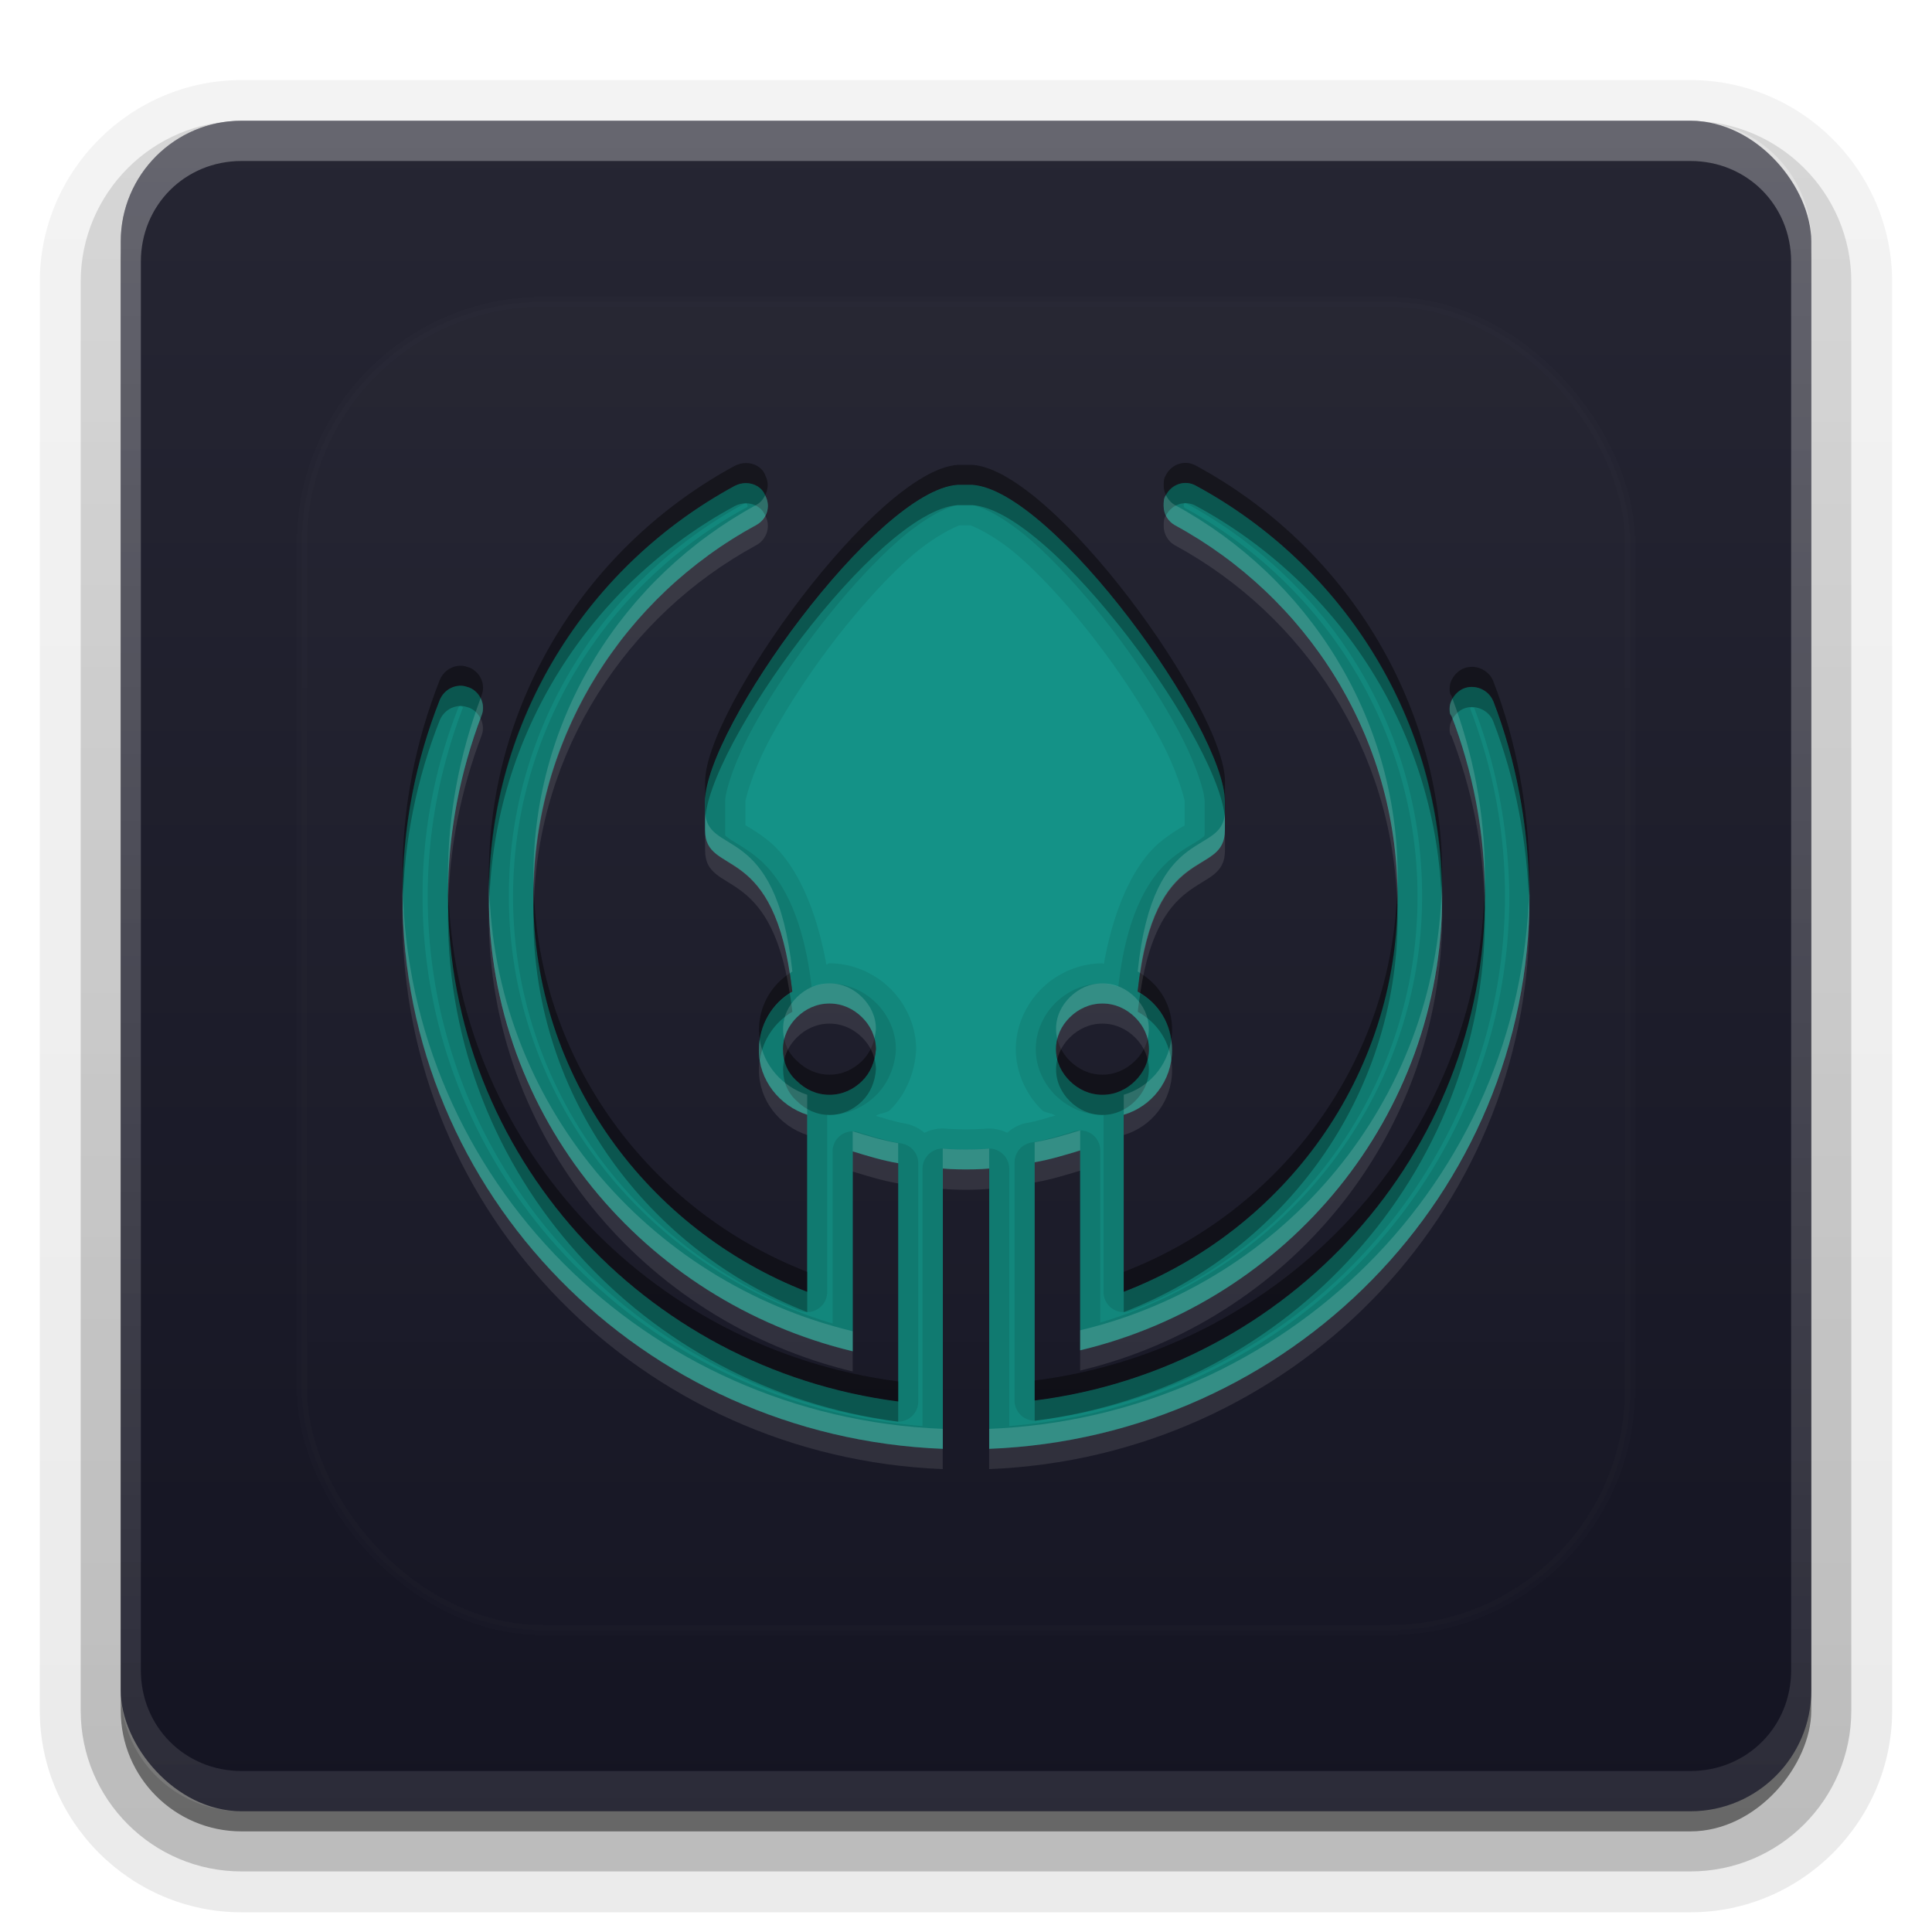 <?xml version="1.0" encoding="UTF-8"?>
<svg id="svg77" width="96" height="96" version="1.1" xmlns="http://www.w3.org/2000/svg" xmlns:cc="http://creativecommons.org/ns#" xmlns:dc="http://purl.org/dc/elements/1.1/" xmlns:rdf="http://www.w3.org/1999/02/22-rdf-syntax-ns#" xmlns:xlink="http://www.w3.org/1999/xlink">
 <defs id="defs2410">
  <filter id="filter3794" x="-.192" y="-.192" width="1.384" height="1.384">
   <feGaussianBlur id="feGaussianBlur3796" stdDeviation="5.28"/>
  </filter>
  <linearGradient id="linearGradient3613" x1="48" x2="48" y1="20.221" y2="138.66" gradientUnits="userSpaceOnUse">
   <stop id="stop3739" stop-color="#fff" offset="0"/>
   <stop id="stop3741" stop-color="#fff" stop-opacity="0" offset="1"/>
  </linearGradient>
  <linearGradient id="buttonGradient" x1="48" x2="48" y1="90" y2="5.988" gradientUnits="userSpaceOnUse">
   <stop id="stop3702" stop-color="#141422" offset="0"/>
   <stop id="stop3704" stop-color="#262633" offset="1"/>
  </linearGradient>
  <linearGradient id="ButtonShadow-0" x1="45.448" x2="45.448" y1="92.54" y2="7.016" gradientTransform="matrix(1.006 0 0 .994 100 0)" gradientUnits="userSpaceOnUse">
   <stop id="stop3750-8" offset="0"/>
   <stop id="stop3752-5" stop-opacity=".588" offset="1"/>
  </linearGradient>
  <linearGradient id="linearGradient3780" x1="32.251" x2="32.251" y1="6.132" y2="90.239" gradientTransform="matrix(1.024 0 0 1.012 -1.143 -98.071)" gradientUnits="userSpaceOnUse" xlink:href="#ButtonShadow-0"/>
  <linearGradient id="linearGradient3721" x1="32.251" x2="32.251" y1="6.132" y2="90.239" gradientTransform="translate(0,-97)" gradientUnits="userSpaceOnUse" xlink:href="#ButtonShadow-0"/>
  <clipPath id="clipPath4355">
   <rect id="rect4357" x="6" y="6" width="84" height="84" rx="6" ry="6" fill="#fff"/>
  </clipPath>
  <linearGradient id="linearGradient4390" x1="48" x2="48" y1="88" y2="-40" gradientTransform="matrix(1,0,0,-1,0,92)" gradientUnits="userSpaceOnUse">
   <stop id="stop4386" stop-color="#fff" offset="0"/>
   <stop id="stop4388" stop-color="#fff" stop-opacity="0" offset="1"/>
  </linearGradient>
 </defs>
 <g id="layer3">
  <g id="g32" fill="url(#linearGradient3780)">
   <path id="path3786" transform="scale(1,-1)" d="m12-95.021c-5.511 0-10.022 4.51-10.022 10.021v71c0 5.511 4.51 10.021 10.021 10.021h72c5.511 0 10.021-4.51 10.021-10.021v-71c0-5.511-4.51-10.021-10.021-10.021h-72z" opacity=".08"/>
   <path id="path3778" transform="scale(1,-1)" d="m12-94.035c-4.972 0-9.035 4.064-9.035 9.035v71c0 4.972 4.064 9.035 9.035 9.035h72c4.972 0 9.035-4.064 9.035-9.035v-71c0-4.972-4.064-9.035-9.035-9.035h-72z" opacity=".1"/>
   <path id="path3770" transform="scale(1,-1)" d="m12-92.99c-4.409 0-7.99 3.581-7.99 7.99v71c0 4.409 3.581 7.99 7.99 7.99h72c4.409 0 7.99-3.581 7.99-7.99v-71c0-4.409-3.581-7.99-7.99-7.99h-72z" opacity=".2"/>
   <rect id="rect3723" transform="scale(1,-1)" x="5" y="-92" width="86" height="85" rx="7" ry="7" opacity=".3"/>
  </g>
  <rect id="rect3716" transform="scale(1,-1)" x="6" y="-91" width="84" height="84" rx="6" ry="6" fill="url(#linearGradient3721)" opacity=".45"/>
 </g>
 <g id="layer1">
  <rect id="button" x="6" y="6" width="84" height="84" rx="6" ry="6" fill="url(#buttonGradient)"/>
  <path id="rect4377" d="m12 6c-3.324 0-6 2.676-6 6v72c0 3.324 2.676 6 6 6h72c3.324 0 6-2.676 6-6v-72c0-3.324-2.676-6-6-6zm0 2h72c2.805 0 5 2.195 5 5v70c0 2.805-2.195 5-5 5h-72c-2.805 0-5-2.195-5-5v-70c0-2.805 2.195-5 5-5z" fill="url(#linearGradient4390)" opacity=".3"/>
 </g>
 <g id="layer5">
  <rect id="rect3171" x="15" y="15" width="66" height="66" rx="12" ry="12" clip-path="url(#clipPath4355)" fill="url(#linearGradient3613)" filter="url(#filter3794)" opacity=".1" stroke="#fff" stroke-linecap="round" stroke-width=".5"/>
 </g>
 <defs id="defs53">
  <linearGradient id="a" x1="8" x2="8" y1="2" y2="14" gradientUnits="userSpaceOnUse">
   <stop id="stop48" stop-color="#149287" offset="0"/>
   <stop id="stop50" stop-color="#149287" offset="1"/>
  </linearGradient>
 </defs>
 <g id="g86">
  <path id="base" transform="translate(16,16) scale(4)" d="m14.55 4.712c-0.058-0.147-0.231-0.215-0.369-0.159-0.104 0.045-0.173 0.147-0.173 0.249 0 0.034 0 0.068 0.023 0.091 0.265 0.692 0.415 1.44 0.415 2.234 0 3.209-2.433 5.874-5.593 6.271v-2.96c0.196-0.034 0.381-0.091 0.565-0.147v2.483c2.572-0.612 4.497-2.903 4.497-5.647 0-2.189-1.234-4.105-3.056-5.092-0.138-0.079-0.311-0.023-0.381 0.125-0.023 0.034-0.023 0.079-0.023 0.125 0 0.102 0.058 0.193 0.138 0.238 1.649 0.896 2.768 2.631 2.768 4.615 0 2.234-1.407 4.139-3.402 4.91v-2.2c0.346-0.102 0.6-0.42 0.6-0.805 0-0.318-0.161-0.578-0.427-0.726 0.196-1.905 1.084-1.395 1.084-2.007v-0.352c0-0.907-2.133-3.867-3.137-3.935h-0.184c-1.003 0.068-3.137 3.028-3.137 3.935v0.352c0 0.601 0.876 0.102 1.084 2.007-0.254 0.147-0.415 0.42-0.415 0.726 0 0.374 0.254 0.692 0.6 0.805v2.2c-1.984-0.771-3.402-2.676-3.402-4.91 0-1.985 1.119-3.72 2.768-4.615 0.127-0.068 0.185-0.227 0.115-0.363-0.035-0.102-0.138-0.159-0.242-0.159-0.046 0-0.092 0.011-0.138 0.034-1.822 0.987-3.056 2.903-3.056 5.092 0 2.744 1.926 5.035 4.521 5.659v-2.483c0.185 0.057 0.369 0.113 0.565 0.147v2.96c-3.16-0.408-5.593-3.062-5.593-6.283 0-0.782 0.15-1.531 0.415-2.234 0.058-0.136-0.011-0.295-0.15-0.352-0.035-0.011-0.069-0.023-0.104-0.023-0.115 0-0.219 0.068-0.265 0.181-0.3 0.76-0.461 1.576-0.461 2.427 0 3.708 2.975 6.725 6.712 6.872v-3.482c0.104 0.011 0.288 0.011 0.288 0.011s0.185 0 0.288-0.011v3.482c3.736-0.147 6.712-3.164 6.712-6.872-0.011-0.851-0.161-1.667-0.45-2.416zm-5.259 3.924c0.104-0.102 0.242-0.17 0.404-0.17s0.3 0.068 0.404 0.17c0.104 0.102 0.173 0.238 0.173 0.397s-0.069 0.295-0.173 0.397c-0.104 0.102-0.242 0.17-0.404 0.17s-0.3-0.068-0.404-0.17c-0.104-0.102-0.173-0.238-0.173-0.397s0.069-0.295 0.173-0.397zm-2.583 0.794c-0.104 0.102-0.242 0.17-0.404 0.17s-0.3-0.068-0.404-0.17c-0.115-0.102-0.173-0.238-0.173-0.397s0.069-0.295 0.173-0.397c0.104-0.102 0.242-0.17 0.404-0.17s0.3 0.068 0.404 0.17c0.104 0.102 0.173 0.238 0.173 0.397-0.011 0.159-0.069 0.295-0.173 0.397z" fill="url(#a)"/>
  <path id="path56" transform="translate(0,2)" d="m59.006 22.006c-0.441-0.043-0.882 0.194-1.09 0.637-0.092 0.136-0.092 0.318-0.092 0.5 0 0.408 0.23 0.77 0.553 0.951 6.596 3.584 11.072 10.525 11.072 18.463 0 8.936-5.629 16.556-13.609 19.641v-8.799c1.384-0.408 2.4-1.678 2.4-3.221 0-1.27-0.646-2.315-1.707-2.904 0.784-7.621 4.336-5.578 4.336-8.027v-1.406c0-3.629-8.534-15.468-12.547-15.74h-0.369-0.369c-4.013 0.272-12.547 12.111-12.547 15.74v1.406c0 2.404 3.506 0.407 4.336 8.027-1.015 0.59-1.66 1.679-1.66 2.904 0 1.497 1.015 2.767 2.398 3.221v8.799c-7.934-3.085-13.607-10.704-13.607-19.641 0-7.938 4.474-14.879 11.07-18.463 0.507-0.272 0.738-0.907 0.461-1.451-0.138-0.408-0.554-0.635-0.969-0.635-0.184 0-0.368 0.046-0.553 0.137-7.288 3.946-12.225 11.612-12.225 20.367 0 10.978 7.703 20.14 18.082 22.635v-9.934c0.738 0.227 1.476 0.454 2.26 0.59v11.838c-12.639-1.633-22.371-12.248-22.371-25.131 0-3.13 0.599-6.123 1.66-8.935 0.231-0.544-0.046-1.179-0.6-1.406-0.138-0.045-0.278-0.09-0.416-0.09-0.461 0-0.876 0.271-1.06 0.725-1.199 3.039-1.846 6.305-1.846 9.707 0 14.833 11.902 26.9 26.848 27.49v-13.926c0.415 0.045 1.152 0.045 1.152 0.045s0.739 3.18e-4 1.154-0.045v13.926c14.946-0.59 26.846-12.657 26.846-27.49-0.046-3.401-0.646-6.667-1.799-9.66v-0.002c-0.231-0.589-0.922-0.861-1.475-0.635-0.415 0.181-0.693 0.59-0.693 0.998 0 0.136 0.001 0.272 0.094 0.363 1.061 2.767 1.66 5.762 1.66 8.938 0 12.837-9.734 23.496-22.373 25.084v-11.84c0.784-0.136 1.524-0.361 2.262-0.588v9.934c10.287-2.45 17.988-11.612 17.988-22.59 0-8.755-4.934-16.421-12.223-20.367-0.138-0.079-0.287-0.124-0.434-0.139zm-11.303 2.096h0.25 0.25c0.087 0.011 1.23 0.489 2.445 1.562 1.223 1.08 2.603 2.614 3.859 4.258 1.257 1.644 2.399 3.407 3.195 4.906 0.796 1.5 1.164 2.884 1.164 3.008v1.18c-0.163 0.095-0.494 0.268-1.078 0.711-1.21 0.918-2.361 2.949-2.938 6.172-0.028-5.9e-4 -0.042-0.031-0.07-0.031-1.208 0-2.284 0.53-3.016 1.25-0.732 0.72-1.289 1.799-1.289 3.016 0 1.216 0.557 2.296 1.289 3.016 0.163 0.161 0.477 0.143 0.672 0.281-0.468 0.136-0.944 0.286-1.367 0.359a2 2 0 0 0-1.023 0.5 2 2 0 0 0-1.109-0.203c-0.161 0.018-0.938 0.031-0.938 0.031 0-1e-6 -0.776-0.014-0.938-0.031a2 2 0 0 0-1.125 0.203 2 2 0 0 0-0.961-0.461c-0.45-0.078-0.952-0.235-1.453-0.383 0.208-0.145 0.538-0.127 0.711-0.297 0.784-0.772 1.206-1.841 1.281-2.875a2 2 0 0 0 0.008-0.141c0-1.216-0.557-2.296-1.289-3.016-0.732-0.72-1.808-1.25-3.016-1.25-0.062 0-0.095 0.06-0.156 0.062-0.587-3.252-1.745-5.281-2.953-6.211-0.575-0.443-0.903-0.612-1.07-0.711v-1.172c1e-6 -0.123 0.368-1.508 1.164-3.008 0.796-1.5 1.931-3.262 3.188-4.906 1.257-1.644 2.645-3.178 3.867-4.258 1.215-1.073 2.358-1.552 2.445-1.562zm-6.484 23.762c0.646 0 1.198 0.273 1.613 0.682 0.415 0.408 0.693 0.951 0.693 1.586-0.046 0.635-0.278 1.18-0.693 1.588-0.415 0.408-0.967 0.682-1.613 0.682s-1.2-0.273-1.615-0.682c-0.461-0.408-0.691-0.953-0.691-1.588s0.276-1.178 0.691-1.586c0.415-0.408 0.969-0.682 1.615-0.682zm13.561 0c0.646 0 1.2 0.273 1.615 0.682 0.415 0.408 0.691 0.951 0.691 1.586s-0.276 1.18-0.691 1.588c-0.415 0.408-0.969 0.682-1.615 0.682s-1.198-0.273-1.613-0.682c-0.415-0.408-0.691-0.953-0.691-1.588s0.276-1.178 0.691-1.586c0.415-0.408 0.967-0.682 1.613-0.682z" opacity=".08" stroke-width="4"/>
  <path id="path61" transform="translate(0,2)" d="m59.006 22.006c-0.441-0.043-0.882 0.194-1.09 0.637-0.092 0.136-0.092 0.318-0.092 0.5 0 0.408 0.23 0.77 0.553 0.951 6.596 3.584 11.072 10.525 11.072 18.463 0 8.936-5.629 16.556-13.609 19.641v-8.799c1.384-0.408 2.4-1.678 2.4-3.221 0-1.27-0.646-2.315-1.707-2.904 0.784-7.621 4.336-5.578 4.336-8.027v-1.406c0-3.629-8.534-15.468-12.547-15.74h-0.369-0.369c-4.013 0.272-12.547 12.111-12.547 15.74v1.406c0 2.404 3.506 0.407 4.336 8.027-1.015 0.59-1.66 1.679-1.66 2.904 0 1.497 1.015 2.767 2.398 3.221v8.799c-7.934-3.085-13.607-10.704-13.607-19.641 0-7.938 4.474-14.879 11.07-18.463 0.507-0.272 0.738-0.907 0.461-1.451-0.138-0.408-0.554-0.635-0.969-0.635-0.184 0-0.368 0.046-0.553 0.137-7.288 3.946-12.225 11.612-12.225 20.367 0 10.978 7.703 20.14 18.082 22.635v-9.934c0.738 0.227 1.476 0.454 2.26 0.59v11.838c-12.639-1.633-22.371-12.248-22.371-25.131 0-3.13 0.599-6.123 1.66-8.935 0.231-0.544-0.046-1.179-0.6-1.406-0.138-0.045-0.278-0.09-0.416-0.09-0.461 0-0.876 0.271-1.06 0.725-1.199 3.039-1.846 6.305-1.846 9.707 0 14.833 11.902 26.9 26.848 27.49v-13.926c0.415 0.045 1.152 0.045 1.152 0.045s0.739 3.18e-4 1.154-0.045v13.926c14.946-0.59 26.846-12.657 26.846-27.49-0.046-3.401-0.646-6.667-1.799-9.66v-0.002c-0.231-0.589-0.922-0.861-1.475-0.635-0.415 0.181-0.693 0.59-0.693 0.998 0 0.136 0.001 0.272 0.094 0.363 1.061 2.767 1.66 5.762 1.66 8.938 0 12.837-9.734 23.496-22.373 25.084v-11.84c0.784-0.136 1.524-0.361 2.262-0.588v9.934c10.287-2.45 17.988-11.612 17.988-22.59 0-8.755-4.934-16.421-12.223-20.367-0.138-0.079-0.287-0.124-0.434-0.139zm-0.129 0.982c0.018-0.008 0.037 0.001 0.068 0.02a1 1 0 0 0 0.016 0.016c6.978 3.778 11.703 11.105 11.703 19.484 1e-6 10.055-6.782 18.444-15.992 21.211v-8.555a1 1 0 0 0-1.289-0.953c-0.738 0.227-1.437 0.44-2.141 0.562a1 1 0 0 0-0.828 0.984v11.836a1 1 0 0 0 1.125 0.992c13.125-1.649 23.242-12.735 23.242-26.078 4e-6 -3.301-0.624-6.415-1.727-9.289a1 1 0 0 0-0.008-0.023c0.007-4.89e-4 0.031-0.018 0.062-0.047 0.032-0.005 0.136 0.01 0.156 0.062 1.106 2.873 1.689 6.014 1.734 9.305v0.008c-0.008 13.938-10.932 25.254-24.852 26.336v-12.789a1 1 0 0 0-1.102-0.992c-0.288 0.031-1.047 0.039-1.047 0.039s-0.759-0.008-1.047-0.039a1 1 0 0 0-1.109 0.992v12.789c-13.924-1.084-24.844-12.407-24.844-26.352 0-3.273 0.621-6.404 1.773-9.328 0.04-0.098 0.065-0.102 0.133-0.102-0.026 0 0.032 0.015 0.031 0.016 0.056 0.023 0.072 0.071 0.062 0.094a1 1 0 0 0-0.016 0.031c-1.1 2.915-1.727 6.031-1.727 9.289 1e-6 13.386 10.122 24.43 23.242 26.125a1 1 0 0 0 1.133-0.992v-11.836a1 1 0 0 0-0.828-0.984c-0.704-0.122-1.403-0.336-2.141-0.562a1 1 0 0 0-1.289 0.953v8.555c-9.304-2.801-16.086-11.197-16.086-21.258 1e-6 -8.375 4.723-15.697 11.695-19.477 0.003-0.002 0.005-0.006 0.008-0.008 0.026-0.008 0.057-0.016 0.07-0.016 0.025 1e-6 0.037 0.004 0.039 0a1 1 0 0 0 0.039 0.086c0.033 0.064 0.009 0.092-0.039 0.117a1 1 0 0 0-0.008 0.008c-6.906 3.752-11.594 11.022-11.594 19.336 0 9.36 5.948 17.35 14.25 20.578a1 1 0 0 0 1.359-0.938v-8.797a1 1 0 0 0 0-0.023c0.039 0.001 0.07 0.023 0.109 0.023 0.927 0 1.739-0.405 2.312-0.969 0.6-0.59 0.932-1.392 0.992-2.227a1 1 0 0 0 0-0.07c-1e-6 -0.926-0.419-1.741-0.992-2.305-0.574-0.564-1.386-0.961-2.312-0.961-0.317-1e-6 -0.597 0.095-0.883 0.18-0.448-3.862-1.677-5.648-2.836-6.539-0.587-0.452-1.084-0.695-1.281-0.852s-0.18-0.056-0.18-0.414v-1.406c1e-6 -0.515 0.444-1.915 1.273-3.477 0.83-1.562 2.002-3.355 3.289-5.039 1.287-1.684 2.699-3.264 3.992-4.406 1.287-1.137 2.496-1.77 3.039-1.812h0.32 0.32c0.543 0.042 1.752 0.676 3.039 1.812 1.294 1.142 2.705 2.722 3.992 4.406 1.287 1.684 2.452 3.477 3.281 5.039 0.83 1.562 1.281 2.961 1.281 3.477v1.406c0 0.371 0.011 0.281-0.188 0.438-0.199 0.157-0.698 0.395-1.289 0.844-1.163 0.883-2.384 2.666-2.812 6.508-0.261-0.07-0.51-0.164-0.797-0.164-0.927-1e-6 -1.747 0.397-2.32 0.961-0.573 0.564-0.984 1.379-0.984 2.305 1e-6 0.926 0.411 1.733 0.984 2.297 0.574 0.564 1.393 0.969 2.32 0.969 0.023-1e-6 0.04-0.015 0.062-0.016a1 1 0 0 0 0 0.016v8.797a1 1 0 0 0 1.359 0.938c8.35-3.228 14.242-11.222 14.242-20.578 1e-6 -8.314-4.688-15.584-11.594-19.336h0.016c-0.004-0.002-0.039-0.047-0.039-0.078 0-0.075 0.007-0.09 0.008-0.094-0.006 0.01-0.009 0.009-0.016 0.023a1 1 0 0 1-0.078 0.133c0.082-0.12 0.095-0.161 0.094-0.156 0.014-0.026 0.028-0.053 0.041-0.059zm-17.658 24.875c0.646 0 1.198 0.273 1.613 0.682 0.415 0.408 0.693 0.951 0.693 1.586-0.046 0.635-0.278 1.18-0.693 1.588-0.415 0.408-0.967 0.682-1.613 0.682s-1.2-0.273-1.615-0.682c-0.461-0.408-0.691-0.953-0.691-1.588s0.276-1.178 0.691-1.586c0.415-0.408 0.969-0.682 1.615-0.682zm13.561 0c0.646 0 1.2 0.273 1.615 0.682 0.415 0.408 0.691 0.951 0.691 1.586s-0.276 1.18-0.691 1.588c-0.415 0.408-0.969 0.682-1.615 0.682s-1.198-0.273-1.613-0.682c-0.415-0.408-0.691-0.953-0.691-1.588s0.276-1.178 0.691-1.586c0.415-0.408 0.967-0.682 1.613-0.682z" opacity=".1" stroke-width="4"/>
  <path id="path66" transform="translate(0,2)" d="m59.006 22.006c-0.441-0.043-0.882 0.194-1.09 0.637-0.092 0.136-0.092 0.318-0.092 0.5 0 0.168 0.047 0.324 0.115 0.467 0.288-0.561 0.959-0.775 1.5-0.465 7.133 3.862 11.999 11.291 12.203 19.812 0.003-0.149 0.02-0.295 0.02-0.445 0-8.755-4.934-16.421-12.223-20.367-0.138-0.079-0.287-0.124-0.434-0.139zm-21.939 0.002c-0.184 0-0.368 0.046-0.553 0.137-7.288 3.946-12.225 11.612-12.225 20.367 0 0.15 0.017 0.296 0.02 0.445 0.204-8.522 5.072-15.95 12.205-19.812 0.184-0.091 0.368-0.137 0.553-0.137 0.404 0 0.804 0.218 0.953 0.605 0.149-0.294 0.181-0.645 0.016-0.971-0.138-0.408-0.554-0.635-0.969-0.635zm10.518 0.092c-4.013 0.272-12.547 12.111-12.547 15.74v1c0-3.629 8.534-15.468 12.547-15.74h0.369 0.369c4.013 0.272 12.547 12.111 12.547 15.74v-1c0-3.629-8.534-15.468-12.547-15.74h-0.369-0.369zm-24.68 9.979c-0.461 0-0.876 0.271-1.06 0.725-1.199 3.039-1.846 6.305-1.846 9.707 0 0.165 0.009 0.328 0.012 0.492 0.061-3.219 0.695-6.312 1.834-9.199 0.185-0.454 0.599-0.725 1.06-0.725 0.138 0 0.278 0.045 0.416 0.09 0.256 0.105 0.444 0.301 0.559 0.531 0.015-0.041 0.026-0.084 0.041-0.125 0.231-0.544-0.046-1.179-0.6-1.406-0.138-0.045-0.278-0.09-0.416-0.09zm50.252 0.057c-0.146-0.003-0.293 0.021-0.432 0.078-0.415 0.181-0.693 0.59-0.693 0.998 0 0.136 0.001 0.272 0.094 0.363 0.019 0.048 0.031 0.1 0.049 0.148 0.12-0.216 0.308-0.404 0.551-0.51 0.553-0.227 1.243 0.046 1.475 0.635v0.002c1.106 2.872 1.698 5.994 1.785 9.246 0.004-0.195 0.014-0.39 0.014-0.586-0.046-3.401-0.646-6.667-1.799-9.66v-0.002c-0.174-0.441-0.605-0.704-1.043-0.713zm0.617 10.861c-0.242 12.619-9.882 23.032-22.361 24.6v1c12.639-1.588 22.373-12.247 22.373-25.084 0-0.173-0.008-0.344-0.012-0.516zm-51.502 0.021c-0.003 0.164-0.012 0.327-0.012 0.492 0 12.883 9.732 23.498 22.371 25.131v-1c-12.472-1.611-22.107-11.971-22.359-24.623zm4.25 0.008c-0.004 0.177-0.018 0.353-0.018 0.531 0 8.936 5.673 16.556 13.607 19.641v-1c-7.794-3.03-13.394-10.44-13.59-19.172zm42.908 0.002c-0.195 8.731-5.751 16.14-13.59 19.17v1c7.98-3.085 13.609-10.704 13.609-19.641 0-0.178-0.015-0.352-0.02-0.529zm-12.771 4.326c-0.044 0.297-0.091 0.588-0.125 0.92 0.914 0.508 1.516 1.356 1.666 2.393 0.023-0.16 0.041-0.322 0.041-0.488 0-1.218-0.598-2.223-1.582-2.824zm-17.414 0.006c-0.938 0.605-1.531 1.648-1.531 2.818 0 0.168 0.016 0.331 0.041 0.492 0.151-1.013 0.747-1.89 1.619-2.397-0.036-0.33-0.083-0.619-0.129-0.914zm4.207 3.244c-0.105 0.434-0.311 0.812-0.619 1.115-0.415 0.408-0.967 0.682-1.613 0.682s-1.2-0.273-1.615-0.682c-0.332-0.293-0.54-0.659-0.633-1.076-0.037 0.157-0.059 0.318-0.059 0.488 0 0.635 0.23 1.18 0.691 1.588 0.415 0.408 0.969 0.682 1.615 0.682s1.198-0.273 1.613-0.682c0.415-0.408 0.647-0.953 0.693-1.588 0-0.185-0.031-0.359-0.074-0.527zm9.086 0.027c-0.039 0.16-0.062 0.325-0.062 0.5 0 0.635 0.276 1.18 0.691 1.588 0.415 0.408 0.967 0.682 1.613 0.682s1.2-0.273 1.615-0.682c0.415-0.408 0.691-0.953 0.691-1.588 0-0.175-0.023-0.34-0.062-0.5-0.103 0.422-0.328 0.792-0.629 1.088-0.415 0.408-0.969 0.682-1.615 0.682s-1.198-0.273-1.613-0.682c-0.301-0.296-0.526-0.666-0.629-1.088z" opacity=".3" stroke-width="4"/>
  <path id="path71" transform="translate(0,2)" d="m59.006 21.006c-0.441-0.043-0.882 0.194-1.09 0.637-0.092 0.136-0.092 0.318-0.092 0.5 0 0.168 0.047 0.324 0.115 0.467 0.288-0.561 0.959-0.775 1.5-0.465 7.133 3.862 11.999 11.291 12.203 19.812 0.003-0.149 0.02-0.295 0.02-0.445 0-8.755-4.934-16.421-12.223-20.367-0.138-0.079-0.287-0.124-0.434-0.139zm-21.939 0.002c-0.184 0-0.368 0.046-0.553 0.137-7.288 3.946-12.225 11.612-12.225 20.367 0 0.15 0.017 0.296 0.02 0.445 0.204-8.522 5.072-15.95 12.205-19.812 0.184-0.091 0.368-0.137 0.553-0.137 0.404 0 0.804 0.218 0.953 0.605 0.149-0.294 0.181-0.645 0.016-0.971-0.138-0.408-0.554-0.635-0.969-0.635zm10.518 0.092c-4.013 0.272-12.547 12.111-12.547 15.74v1c0-3.629 8.534-15.468 12.547-15.74h0.369 0.369c4.013 0.272 12.547 12.111 12.547 15.74v-1c0-3.629-8.534-15.468-12.547-15.74h-0.369-0.369zm-24.68 9.979c-0.461 0-0.876 0.271-1.06 0.725-1.199 3.039-1.846 6.305-1.846 9.707 0 0.165 0.009 0.328 0.012 0.492 0.061-3.219 0.695-6.312 1.834-9.199 0.185-0.454 0.599-0.725 1.06-0.725 0.138 0 0.278 0.045 0.416 0.09 0.256 0.105 0.444 0.301 0.559 0.531 0.015-0.041 0.026-0.084 0.041-0.125 0.231-0.544-0.046-1.179-0.6-1.406-0.138-0.045-0.278-0.09-0.416-0.09zm50.252 0.057c-0.146-0.003-0.293 0.021-0.432 0.078-0.415 0.181-0.693 0.59-0.693 0.998 0 0.136 0.001 0.272 0.094 0.363 0.019 0.048 0.031 0.1 0.049 0.148 0.12-0.216 0.308-0.404 0.551-0.51 0.553-0.227 1.243 0.046 1.475 0.635v0.002c1.106 2.872 1.698 5.994 1.785 9.246 0.004-0.195 0.014-0.39 0.014-0.586-0.046-3.401-0.646-6.667-1.799-9.66v-0.002c-0.174-0.441-0.605-0.704-1.043-0.713zm0.617 10.861c-0.242 12.619-9.882 23.032-22.361 24.6v1c12.639-1.588 22.373-12.247 22.373-25.084 0-0.173-0.008-0.344-0.012-0.516zm-51.502 0.021c-0.003 0.164-0.012 0.327-0.012 0.492 0 12.883 9.732 23.498 22.371 25.131v-1c-12.472-1.611-22.107-11.971-22.359-24.623zm4.25 0.008c-0.004 0.177-0.018 0.353-0.018 0.531 0 8.936 5.673 16.556 13.607 19.641v-1c-7.794-3.03-13.394-10.44-13.59-19.172zm42.908 0.002c-0.195 8.731-5.751 16.14-13.59 19.17v1c7.98-3.085 13.609-10.704 13.609-19.641 0-0.178-0.015-0.352-0.02-0.529zm-12.771 4.326c-0.044 0.297-0.091 0.588-0.125 0.92 0.914 0.508 1.516 1.356 1.666 2.393 0.023-0.16 0.041-0.322 0.041-0.488 0-1.218-0.598-2.223-1.582-2.824zm-17.414 0.006c-0.938 0.605-1.531 1.648-1.531 2.818 0 0.168 0.016 0.331 0.041 0.492 0.151-1.013 0.747-1.89 1.619-2.397-0.036-0.33-0.083-0.619-0.129-0.914zm4.207 3.244c-0.105 0.434-0.311 0.812-0.619 1.115-0.415 0.408-0.967 0.682-1.613 0.682s-1.2-0.273-1.615-0.682c-0.332-0.293-0.54-0.659-0.633-1.076-0.037 0.157-0.059 0.318-0.059 0.488 0 0.635 0.23 1.18 0.691 1.588 0.415 0.408 0.969 0.682 1.615 0.682s1.198-0.273 1.613-0.682c0.415-0.408 0.647-0.953 0.693-1.588 0-0.185-0.031-0.359-0.074-0.527zm9.086 0.027c-0.039 0.16-0.062 0.325-0.062 0.5 0 0.635 0.276 1.18 0.691 1.588 0.415 0.408 0.967 0.682 1.613 0.682s1.2-0.273 1.615-0.682c0.415-0.408 0.691-0.953 0.691-1.588 0-0.175-0.023-0.34-0.062-0.5-0.103 0.422-0.328 0.792-0.629 1.088-0.415 0.408-0.969 0.682-1.615 0.682s-1.198-0.273-1.613-0.682c-0.301-0.296-0.526-0.666-0.629-1.088z" opacity=".4" stroke-width="4"/>
  <path id="path76" transform="translate(0,2)" d="m57.939 23.609c-0.006 0.013-0.017 0.02-0.023 0.033-0.092 0.136-0.092 0.318-0.092 0.5 0 0.408 0.23 0.77 0.553 0.951 6.449 3.503 10.858 10.218 11.053 17.934 0.004-0.158 0.02-0.312 0.02-0.471 0-7.938-4.476-14.879-11.072-18.463-0.19-0.107-0.34-0.28-0.438-0.484zm-19.92 0.004c-0.1 0.197-0.242 0.371-0.445 0.48-6.596 3.584-11.07 10.524-11.07 18.463 0 0.158 0.014 0.312 0.018 0.469 0.196-7.715 4.605-14.429 11.053-17.932 0.507-0.272 0.738-0.907 0.461-1.451-0.004-0.011-0.012-0.019-0.016-0.029zm-14.141 10.086c-1.032 2.777-1.619 5.726-1.619 8.81 0 0.17 0.008 0.338 0.012 0.508 0.06-2.951 0.643-5.779 1.648-8.443 0.124-0.293 0.093-0.607-0.041-0.875zm48.295 0.023c-0.085 0.153-0.143 0.319-0.143 0.488 0 0.136 0.001 0.272 0.094 0.363 1.003 2.616 1.587 5.438 1.648 8.422 0.003-0.162 0.012-0.322 0.012-0.484 0-3.12-0.585-6.063-1.611-8.789zm-37.137 5.523v1c0 2.3 3.202 0.595 4.207 7.113 0.043-0.028 0.084-0.06 0.129-0.086-0.83-7.621-4.336-5.623-4.336-8.027zm25.832 0c0 2.449-3.552 0.407-4.336 8.027 0.044 0.024 0.083 0.054 0.125 0.08 0.969-6.508 4.211-4.765 4.211-7.107v-1zm-36.561 3.711c-0.004 0.185-0.02 0.368-0.02 0.555 0 10.978 7.703 20.14 18.082 22.635v-1c-10.237-2.461-17.856-11.412-18.062-22.189zm47.334 0c-0.207 10.778-7.823 19.729-17.969 22.145v1c10.287-2.45 17.988-11.612 17.988-22.59 0-0.186-0.015-0.369-0.02-0.555zm-51.633 0.045c-0.003 0.169-0.012 0.338-0.012 0.508 0 14.833 11.902 26.9 26.848 27.49v-1c-14.779-0.583-26.575-12.392-26.836-26.998zm55.975 0.094c-0.309 14.563-12.084 26.322-26.832 26.904v1c14.946-0.59 26.846-12.657 26.846-27.49-0.002-0.139-0.01-0.276-0.014-0.414zm-34.766 4.768c-0.646 0-1.2 0.273-1.615 0.682-0.415 0.408-0.691 0.951-0.691 1.586 0 0.179 0.022 0.348 0.059 0.512 0.101-0.427 0.329-0.799 0.633-1.098 0.415-0.408 0.969-0.682 1.615-0.682s1.198 0.273 1.613 0.682c0.294 0.289 0.513 0.649 0.619 1.059 0.036-0.151 0.062-0.309 0.074-0.473 0-0.635-0.278-1.178-0.693-1.586-0.415-0.408-0.967-0.682-1.613-0.682zm13.561 0c-0.646 0-1.198 0.273-1.613 0.682-0.415 0.408-0.691 0.951-0.691 1.586 0 0.174 0.024 0.34 0.062 0.5 0.103-0.422 0.328-0.79 0.629-1.086 0.415-0.408 0.967-0.682 1.613-0.682s1.2 0.273 1.615 0.682c0.301 0.296 0.526 0.664 0.629 1.086 0.039-0.16 0.062-0.326 0.062-0.5 0-0.635-0.276-1.178-0.691-1.586-0.415-0.408-0.969-0.682-1.615-0.682zm3.42 2.803c-0.189 1.317-1.125 2.368-2.359 2.732v1c1.384-0.408 2.4-1.678 2.4-3.221 0-0.176-0.017-0.345-0.041-0.512zm-20.445 0.004c-0.025 0.166-0.041 0.335-0.041 0.508 0 1.497 1.015 2.767 2.398 3.221v-1c-1.229-0.403-2.163-1.451-2.357-2.728zm15.92 4.498c-0.738 0.227-1.478 0.452-2.262 0.588v1c0.784-0.136 1.524-0.361 2.262-0.588v-1zm-11.303 0.045v1c0.738 0.227 1.476 0.454 2.26 0.59v-1c-0.784-0.136-1.522-0.363-2.26-0.59zm4.475 0.861v1c0.415 0.045 1.152 0.045 1.152 0.045s0.739 3.18e-4 1.154-0.045v-1c-0.415 0.045-1.154 0.045-1.154 0.045s-0.737 3.18e-4 -1.152-0.045z" fill="#fff" opacity=".1" stroke-width="4"/>
  <path id="path81" transform="translate(0,2)" d="m57.939 22.609c-0.006 0.013-0.017 0.02-0.023 0.033-0.092 0.136-0.092 0.318-0.092 0.5 0 0.408 0.23 0.77 0.553 0.951 6.449 3.503 10.858 10.218 11.053 17.934 0.004-0.158 0.02-0.312 0.02-0.471 0-7.938-4.476-14.879-11.072-18.463-0.19-0.107-0.34-0.28-0.438-0.484zm-19.92 0.004c-0.1 0.197-0.242 0.371-0.445 0.48-6.596 3.584-11.07 10.524-11.07 18.463 0 0.158 0.014 0.312 0.018 0.469 0.196-7.715 4.605-14.429 11.053-17.932 0.507-0.272 0.738-0.907 0.461-1.451-0.004-0.011-0.012-0.019-0.016-0.029zm-14.141 10.086c-1.032 2.777-1.619 5.726-1.619 8.81 0 0.17 0.008 0.338 0.012 0.508 0.06-2.951 0.643-5.779 1.648-8.443 0.124-0.293 0.093-0.607-0.041-0.875zm48.295 0.023c-0.085 0.153-0.143 0.319-0.143 0.488 0 0.136 0.001 0.272 0.094 0.363 1.003 2.616 1.587 5.438 1.648 8.422 0.003-0.162 0.012-0.322 0.012-0.484 0-3.12-0.585-6.063-1.611-8.789zm-37.137 5.523v1c0 2.3 3.202 0.595 4.207 7.113 0.043-0.028 0.084-0.06 0.129-0.086-0.83-7.621-4.336-5.623-4.336-8.027zm25.832 0c0 2.449-3.552 0.407-4.336 8.027 0.044 0.024 0.083 0.054 0.125 0.08 0.969-6.508 4.211-4.765 4.211-7.107v-1zm-36.561 3.711c-0.004 0.185-0.02 0.368-0.02 0.555 0 10.978 7.703 20.14 18.082 22.635v-1c-10.237-2.461-17.856-11.412-18.062-22.189zm47.334 0c-0.207 10.778-7.823 19.729-17.969 22.145v1c10.287-2.45 17.988-11.612 17.988-22.59 0-0.186-0.015-0.369-0.02-0.555zm-51.633 0.045c-0.003 0.169-0.012 0.338-0.012 0.508 0 14.833 11.902 26.9 26.848 27.49v-1c-14.779-0.583-26.575-12.392-26.836-26.998zm55.975 0.094c-0.309 14.563-12.084 26.322-26.832 26.904v1c14.946-0.59 26.846-12.657 26.846-27.49-0.002-0.139-0.01-0.276-0.014-0.414zm-34.766 4.768c-0.646 0-1.2 0.273-1.615 0.682-0.415 0.408-0.691 0.951-0.691 1.586 0 0.179 0.022 0.348 0.059 0.512 0.101-0.427 0.329-0.799 0.633-1.098 0.415-0.408 0.969-0.682 1.615-0.682s1.198 0.273 1.613 0.682c0.294 0.289 0.513 0.649 0.619 1.059 0.036-0.151 0.062-0.309 0.074-0.473 0-0.635-0.278-1.178-0.693-1.586-0.415-0.408-0.967-0.682-1.613-0.682zm13.561 0c-0.646 0-1.198 0.273-1.613 0.682-0.415 0.408-0.691 0.951-0.691 1.586 0 0.174 0.024 0.34 0.062 0.5 0.103-0.422 0.328-0.79 0.629-1.086 0.415-0.408 0.967-0.682 1.613-0.682s1.2 0.273 1.615 0.682c0.301 0.296 0.526 0.664 0.629 1.086 0.039-0.16 0.062-0.326 0.062-0.5 0-0.635-0.276-1.178-0.691-1.586-0.415-0.408-0.969-0.682-1.615-0.682zm3.42 2.803c-0.189 1.317-1.125 2.368-2.359 2.732v1c1.384-0.408 2.4-1.678 2.4-3.221 0-0.176-0.017-0.345-0.041-0.512zm-20.445 0.004c-0.025 0.166-0.041 0.335-0.041 0.508 0 1.497 1.015 2.767 2.398 3.221v-1c-1.229-0.403-2.163-1.451-2.357-2.728zm15.92 4.498c-0.738 0.227-1.478 0.452-2.262 0.588v1c0.784-0.136 1.524-0.361 2.262-0.588v-1zm-11.303 0.045v1c0.738 0.227 1.476 0.454 2.26 0.59v-1c-0.784-0.136-1.522-0.363-2.26-0.59zm4.475 0.861v1c0.415 0.045 1.152 0.045 1.152 0.045s0.739 3.18e-4 1.154-0.045v-1c-0.415 0.045-1.154 0.045-1.154 0.045s-0.737 3.18e-4 -1.152-0.045z" fill="#fff" opacity=".15" stroke-width="4"/>
 </g>
</svg>

